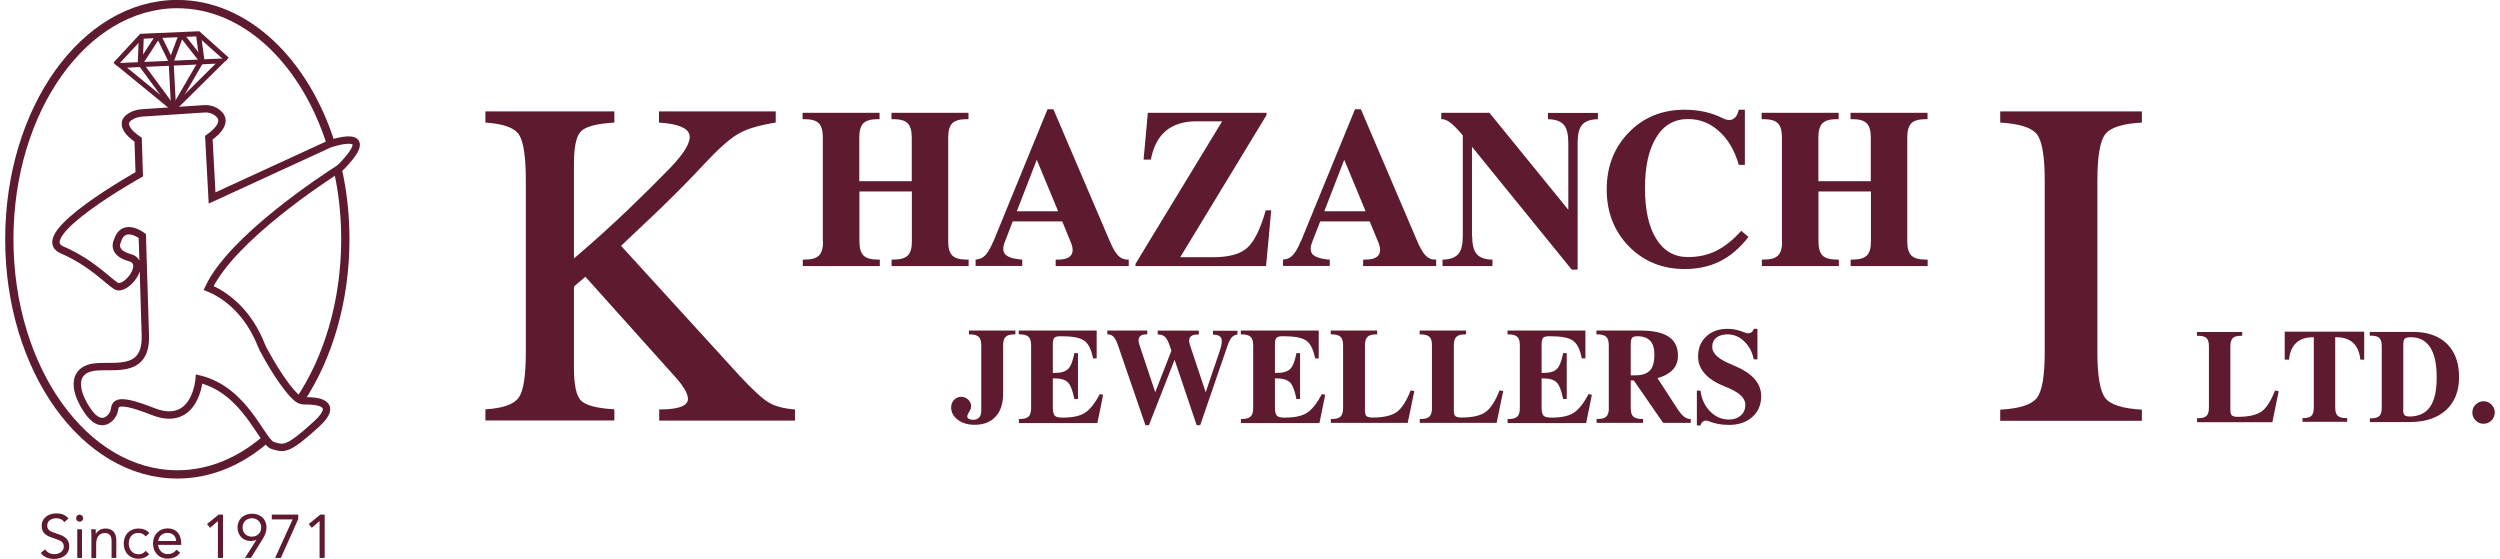 <?xml version="1.0" encoding="UTF-8"?>
<svg xmlns="http://www.w3.org/2000/svg" xmlns:xlink="http://www.w3.org/1999/xlink" width="237px" height="53px" viewBox="0 0 237 53" version="1.1">
<g id="surface1">
<path style=" stroke:none;fill-rule:nonzero;fill:rgb(36.863%,10.196%,18.039%);fill-opacity:1;" d="M 208.281 40 L 208.281 39.645 L 208.398 39.645 C 208.773 39.645 209.031 39.57 209.184 39.418 C 209.332 39.27 209.406 39.008 209.406 38.641 L 209.406 32.832 C 209.406 32.465 209.332 32.207 209.184 32.055 C 209.031 31.906 208.766 31.832 208.387 31.832 L 208.27 31.832 L 208.27 31.473 L 212.562 31.473 L 212.562 31.832 L 212.445 31.832 C 212.07 31.832 211.812 31.906 211.664 32.055 C 211.512 32.207 211.438 32.465 211.438 32.832 L 211.438 38.824 C 211.438 39.105 211.48 39.289 211.578 39.375 C 211.672 39.461 211.844 39.516 212.125 39.516 L 212.145 39.516 C 213.164 39.516 213.906 39.344 214.379 39.02 C 214.852 38.695 215.281 38.016 215.676 37.016 L 216.02 37.09 L 215.719 38.555 L 215.422 40.023 L 208.293 40.023 Z M 208.281 40 "/>
<path style=" stroke:none;fill-rule:nonzero;fill:rgb(36.863%,10.196%,18.039%);fill-opacity:1;" d="M 219.348 38.633 L 219.348 31.969 L 219.297 31.969 C 218.598 31.969 218.062 32.145 217.684 32.5 C 217.297 32.855 217.074 33.383 216.996 34.094 L 216.59 34.094 L 216.59 31.441 L 224.125 31.441 L 224.125 34.094 L 223.762 34.094 C 223.688 33.383 223.449 32.844 223.074 32.5 C 222.688 32.145 222.152 31.969 221.465 31.969 L 221.379 31.969 L 221.379 38.633 C 221.379 39 221.453 39.258 221.605 39.406 C 221.754 39.559 222.023 39.633 222.398 39.633 L 222.516 39.633 L 222.516 39.988 L 218.277 39.988 L 218.277 39.633 L 218.383 39.633 C 218.738 39.633 218.996 39.559 219.133 39.406 C 219.273 39.258 219.348 39 219.348 38.633 Z M 219.348 38.633 "/>
<path style=" stroke:none;fill-rule:nonzero;fill:rgb(36.863%,10.196%,18.039%);fill-opacity:1;" d="M 225.789 38.633 L 225.789 32.82 C 225.789 32.457 225.715 32.195 225.566 32.047 C 225.414 31.895 225.145 31.82 224.77 31.82 L 224.652 31.82 L 224.652 31.465 L 228.766 31.465 C 230.137 31.465 231.199 31.84 231.973 32.594 C 232.734 33.352 233.121 34.395 233.121 35.742 C 233.121 37.09 232.703 38.125 231.879 38.879 C 231.051 39.633 229.891 40.012 228.398 40.012 L 224.664 40.012 L 224.664 39.656 L 224.781 39.656 C 225.156 39.656 225.414 39.582 225.566 39.43 C 225.715 39.277 225.789 39.02 225.789 38.652 Z M 227.82 38.805 C 227.82 39.086 227.863 39.277 227.957 39.363 C 228.055 39.449 228.238 39.492 228.527 39.484 C 229.355 39.449 229.965 39.148 230.363 38.578 C 230.793 37.973 231.008 37.027 230.996 35.73 C 230.996 34.492 230.793 33.555 230.375 32.918 C 229.957 32.281 229.344 31.969 228.539 31.969 C 228.25 31.969 228.066 32.012 227.969 32.109 C 227.875 32.207 227.832 32.391 227.832 32.684 L 227.832 38.805 Z M 227.82 38.805 "/>
<path style=" stroke:none;fill-rule:nonzero;fill:rgb(36.863%,10.196%,18.039%);fill-opacity:1;" d="M 235.441 38.039 C 235.742 38.039 235.988 38.148 236.191 38.352 C 236.398 38.555 236.504 38.816 236.504 39.105 C 236.504 39.398 236.398 39.656 236.191 39.859 C 235.988 40.066 235.742 40.172 235.441 40.172 C 235.141 40.172 234.895 40.066 234.691 39.859 C 234.484 39.656 234.379 39.406 234.379 39.105 C 234.379 38.805 234.477 38.555 234.691 38.352 C 234.906 38.148 235.141 38.039 235.441 38.039 Z M 235.441 38.039 "/>
<path style=" stroke:none;fill-rule:nonzero;fill:rgb(36.863%,10.196%,18.039%);fill-opacity:1;" d="M 78.004 22.895 L 78.004 13.012 C 78.004 12.387 77.875 11.941 77.621 11.684 C 77.363 11.426 76.91 11.297 76.277 11.297 L 76.086 11.297 L 76.086 10.691 L 83.383 10.691 L 83.383 11.297 L 83.191 11.297 C 82.559 11.297 82.117 11.426 81.848 11.684 C 81.59 11.941 81.461 12.387 81.461 13.012 L 81.461 17.18 L 86.434 17.18 L 86.434 13.012 C 86.434 12.387 86.305 11.941 86.047 11.684 C 85.789 11.426 85.34 11.297 84.703 11.297 L 84.512 11.297 L 84.512 10.691 L 91.812 10.691 L 91.812 11.297 L 91.617 11.297 C 90.984 11.297 90.543 11.426 90.277 11.684 C 90.02 11.941 89.891 12.387 89.891 13.012 L 89.891 22.895 C 89.891 23.52 90.02 23.961 90.277 24.219 C 90.535 24.48 90.984 24.609 91.629 24.609 L 91.824 24.609 L 91.824 25.223 L 84.523 25.223 L 84.523 24.609 L 84.715 24.609 C 85.348 24.609 85.789 24.48 86.059 24.219 C 86.324 23.961 86.445 23.52 86.445 22.895 L 86.445 18.152 L 81.473 18.152 L 81.473 22.895 C 81.473 23.52 81.602 23.961 81.859 24.219 C 82.117 24.48 82.566 24.609 83.211 24.609 L 83.406 24.609 L 83.406 25.223 L 76.105 25.223 L 76.105 24.609 L 76.297 24.609 C 76.934 24.609 77.371 24.48 77.641 24.219 C 77.898 23.961 78.027 23.52 78.027 22.895 Z M 78.004 22.895 "/>
<path style=" stroke:none;fill-rule:nonzero;fill:rgb(36.863%,10.196%,18.039%);fill-opacity:1;" d="M 94.172 22.895 L 99.305 10.359 L 99.863 10.359 L 105.219 22.895 C 105.488 23.52 105.746 23.961 105.992 24.219 C 106.238 24.48 106.539 24.609 106.895 24.609 L 107.004 24.609 L 107.004 25.223 L 100.078 25.223 L 100.078 24.609 L 100.293 24.609 C 100.926 24.609 101.344 24.469 101.547 24.176 C 101.754 23.887 101.73 23.465 101.484 22.895 L 100.699 20.988 L 96.008 20.988 L 95.27 22.895 C 95.055 23.434 95.055 23.82 95.27 24.082 C 95.484 24.34 95.957 24.512 96.684 24.598 L 96.91 24.598 L 96.91 25.211 L 92.488 25.211 L 92.488 24.598 L 92.586 24.598 C 92.918 24.566 93.195 24.426 93.434 24.168 C 93.668 23.906 93.914 23.488 94.164 22.883 Z M 96.387 20.027 L 100.312 20.027 L 98.285 15.145 L 96.395 20.027 Z M 96.387 20.027 "/>
<path style=" stroke:none;fill-rule:nonzero;fill:rgb(36.863%,10.196%,18.039%);fill-opacity:1;" d="M 107.656 24.996 L 115.859 11.5 L 113.41 11.5 C 112.211 11.5 111.242 11.805 110.523 12.406 C 109.805 13.012 109.332 13.914 109.098 15.133 L 108.41 15.133 L 108.613 12.914 L 108.816 10.691 L 120.066 10.691 L 120.066 10.91 L 111.887 24.383 L 115.023 24.383 C 116.492 24.383 117.566 24.09 118.23 23.5 C 118.898 22.906 119.488 21.719 119.992 19.941 L 120.508 19.941 L 120.27 22.582 L 120.023 25.223 L 107.645 25.223 L 107.645 25.008 Z M 107.656 24.996 "/>
<path style=" stroke:none;fill-rule:nonzero;fill:rgb(36.863%,10.196%,18.039%);fill-opacity:1;" d="M 123.32 22.895 L 128.453 10.359 L 129.012 10.359 L 134.367 22.895 C 134.637 23.52 134.895 23.961 135.141 24.219 C 135.387 24.48 135.688 24.609 136.043 24.609 L 136.148 24.609 L 136.148 25.223 L 129.227 25.223 L 129.227 24.609 L 129.441 24.609 C 130.074 24.609 130.492 24.469 130.695 24.176 C 130.898 23.887 130.879 23.465 130.633 22.895 L 129.848 20.988 L 125.156 20.988 L 124.414 22.895 C 124.199 23.434 124.199 23.82 124.414 24.082 C 124.629 24.34 125.102 24.512 125.832 24.598 L 126.059 24.598 L 126.059 25.211 L 121.633 25.211 L 121.633 24.598 L 121.73 24.598 C 122.062 24.566 122.344 24.426 122.578 24.168 C 122.816 23.906 123.062 23.488 123.309 22.883 Z M 125.531 20.027 L 129.461 20.027 L 127.434 15.145 L 125.543 20.027 Z M 125.531 20.027 "/>
<path style=" stroke:none;fill-rule:nonzero;fill:rgb(36.863%,10.196%,18.039%);fill-opacity:1;" d="M 139.562 22.379 C 139.562 23.152 139.691 23.703 139.949 24.035 C 140.207 24.371 140.656 24.566 141.293 24.609 L 141.484 24.609 L 141.484 25.223 L 136.75 25.223 L 136.75 24.609 L 136.945 24.609 C 137.578 24.566 138.016 24.371 138.285 24.035 C 138.543 23.703 138.672 23.152 138.672 22.379 L 138.672 12.836 C 138.223 12.297 137.844 11.91 137.555 11.684 C 137.246 11.426 136.953 11.297 136.707 11.297 L 136.633 11.297 L 136.633 10.691 L 141.195 10.691 L 148.676 19.887 L 148.676 13.539 C 148.676 12.762 148.547 12.211 148.289 11.879 C 148.035 11.543 147.582 11.352 146.938 11.309 L 146.746 11.309 L 146.746 10.703 L 151.48 10.703 L 151.48 11.309 L 151.285 11.309 C 150.652 11.352 150.211 11.543 149.945 11.879 C 149.688 12.211 149.559 12.762 149.559 13.539 L 149.559 25.559 L 149 25.559 L 139.543 13.914 L 139.543 22.387 Z M 139.562 22.379 "/>
<path style=" stroke:none;fill-rule:nonzero;fill:rgb(36.863%,10.196%,18.039%);fill-opacity:1;" d="M 165.758 22.453 C 164.953 23.5 164.051 24.273 163.074 24.758 C 162.098 25.254 160.969 25.504 159.703 25.504 C 157.586 25.504 155.828 24.781 154.422 23.359 C 153.023 21.926 152.316 20.125 152.316 17.957 C 152.316 15.793 153.016 13.98 154.422 12.547 C 155.816 11.113 157.578 10.402 159.703 10.402 C 161.055 10.402 162.27 10.672 163.344 11.223 C 163.688 11.395 163.984 11.426 164.242 11.309 C 164.5 11.188 164.684 10.961 164.781 10.594 L 164.836 10.402 L 165.414 10.402 L 165.414 15.629 L 164.836 15.629 C 164.449 14.27 163.824 13.203 162.965 12.438 C 162.109 11.664 161.129 11.285 160.023 11.285 C 158.738 11.285 157.727 11.855 157.02 13.012 C 156.301 14.164 155.945 15.77 155.945 17.84 C 155.945 19.91 156.301 21.516 157.02 22.656 C 157.738 23.801 158.738 24.371 160.023 24.371 C 161 24.371 161.895 24.176 162.699 23.777 C 163.504 23.379 164.285 22.754 165.07 21.883 L 165.746 22.453 Z M 165.758 22.453 "/>
<path style=" stroke:none;fill-rule:nonzero;fill:rgb(36.863%,10.196%,18.039%);fill-opacity:1;" d="M 168.926 22.895 L 168.926 13.012 C 168.926 12.387 168.797 11.941 168.539 11.684 C 168.281 11.426 167.828 11.297 167.195 11.297 L 167.004 11.297 L 167.004 10.691 L 174.305 10.691 L 174.305 11.297 L 174.109 11.297 C 173.477 11.297 173.035 11.426 172.77 11.684 C 172.512 11.941 172.383 12.387 172.383 13.012 L 172.383 17.18 L 177.352 17.18 L 177.352 13.012 C 177.352 12.387 177.223 11.941 176.965 11.684 C 176.707 11.426 176.258 11.297 175.625 11.297 L 175.43 11.297 L 175.43 10.691 L 182.73 10.691 L 182.73 11.297 L 182.539 11.297 C 181.902 11.297 181.465 11.426 181.195 11.684 C 180.938 11.941 180.809 12.387 180.809 13.012 L 180.809 22.895 C 180.809 23.52 180.938 23.961 181.195 24.219 C 181.453 24.48 181.902 24.609 182.547 24.609 L 182.742 24.609 L 182.742 25.223 L 175.441 25.223 L 175.441 24.609 L 175.633 24.609 C 176.27 24.609 176.707 24.48 176.977 24.219 C 177.246 23.961 177.363 23.52 177.363 22.895 L 177.363 18.152 L 172.391 18.152 L 172.391 22.895 C 172.391 23.52 172.52 23.961 172.777 24.219 C 173.035 24.48 173.488 24.609 174.133 24.609 L 174.324 24.609 L 174.324 25.223 L 167.023 25.223 L 167.023 24.609 L 167.219 24.609 C 167.852 24.609 168.293 24.48 168.559 24.219 C 168.816 23.961 168.945 23.52 168.945 22.895 Z M 168.926 22.895 "/>
<path style=" stroke:none;fill-rule:nonzero;fill:rgb(36.863%,10.196%,18.039%);fill-opacity:1;" d="M 93.023 32.734 C 93.023 32.359 92.949 32.09 92.789 31.938 C 92.629 31.785 92.359 31.699 91.973 31.699 L 91.855 31.699 L 91.855 31.336 L 96.258 31.336 L 96.258 31.699 L 96.137 31.699 C 95.762 31.699 95.492 31.777 95.332 31.938 C 95.172 32.09 95.098 32.359 95.098 32.734 L 95.098 37.316 C 95.098 38.254 94.859 38.977 94.387 39.492 C 93.914 40.012 93.25 40.27 92.391 40.27 C 91.746 40.27 91.223 40.109 90.801 39.797 C 90.383 39.484 90.168 39.086 90.168 38.609 C 90.168 38.34 90.266 38.105 90.449 37.91 C 90.629 37.715 90.855 37.617 91.113 37.617 C 91.371 37.617 91.586 37.703 91.781 37.879 C 91.961 38.051 92.059 38.254 92.059 38.492 C 92.059 38.664 92.016 38.824 91.918 38.965 C 91.77 39.203 91.695 39.375 91.695 39.492 C 91.695 39.613 91.789 39.699 91.961 39.754 C 92.059 39.785 92.156 39.797 92.262 39.797 C 92.508 39.797 92.703 39.719 92.832 39.57 C 92.961 39.418 93.023 39.203 93.023 38.934 Z M 93.023 32.734 "/>
<path style=" stroke:none;fill-rule:nonzero;fill:rgb(36.863%,10.196%,18.039%);fill-opacity:1;" d="M 96.59 40.086 L 96.59 39.719 L 96.707 39.719 C 97.082 39.719 97.352 39.645 97.512 39.484 C 97.672 39.332 97.75 39.062 97.75 38.688 L 97.75 32.734 C 97.75 32.359 97.672 32.09 97.512 31.938 C 97.352 31.785 97.082 31.699 96.695 31.699 L 96.578 31.699 L 96.578 31.336 L 103.965 31.336 L 103.965 33.977 L 103.621 33.977 C 103.461 33.133 103.18 32.574 102.785 32.293 C 102.387 32.012 101.668 31.875 100.625 31.875 L 100.539 31.875 C 100.25 31.875 100.055 31.918 99.961 32.023 C 99.863 32.121 99.809 32.316 99.809 32.605 L 99.809 35.355 L 99.961 35.355 C 100.57 35.355 101.012 35.227 101.258 34.977 C 101.504 34.73 101.711 34.234 101.848 33.48 L 102.191 33.48 L 102.191 37.824 L 101.848 37.824 C 101.699 37.047 101.496 36.52 101.25 36.262 C 100.992 36 100.57 35.871 99.961 35.871 L 99.809 35.871 L 99.809 38.652 C 99.809 39.031 99.875 39.277 99.992 39.406 C 100.109 39.539 100.367 39.59 100.734 39.59 C 101.676 39.59 102.375 39.441 102.848 39.137 C 103.32 38.836 103.793 38.242 104.266 37.359 L 104.574 37.426 L 104.309 38.762 L 104.027 40.109 L 96.578 40.109 Z M 96.59 40.086 "/>
<path style=" stroke:none;fill-rule:nonzero;fill:rgb(36.863%,10.196%,18.039%);fill-opacity:1;" d="M 108.582 40.293 L 105.984 32.734 C 105.855 32.359 105.727 32.09 105.574 31.938 C 105.426 31.785 105.254 31.699 105.039 31.699 L 104.973 31.699 L 104.973 31.336 L 108.762 31.336 L 108.762 31.699 L 108.656 31.699 C 108.332 31.699 108.117 31.785 108.012 31.961 C 107.902 32.133 107.914 32.391 108.031 32.734 L 109.516 37.188 C 109.516 37.188 111.051 33.242 111.051 33.242 L 110.879 32.746 C 110.75 32.367 110.609 32.102 110.449 31.949 C 110.289 31.797 110.082 31.711 109.824 31.711 L 109.75 31.711 L 109.75 31.344 L 113.648 31.344 L 113.648 31.711 L 113.531 31.711 C 113.176 31.711 112.938 31.797 112.82 31.969 C 112.703 32.145 112.703 32.402 112.82 32.746 L 114.301 37.188 C 114.301 37.188 115.633 33.266 115.633 33.266 C 115.816 32.727 115.871 32.336 115.793 32.109 C 115.707 31.883 115.484 31.742 115.109 31.723 L 114.988 31.723 L 114.988 31.355 L 117.309 31.355 L 117.309 31.723 L 117.254 31.723 C 117.051 31.754 116.879 31.852 116.75 32.004 C 116.621 32.152 116.492 32.414 116.375 32.758 L 113.777 40.312 L 113.445 40.312 L 111.352 34.105 L 108.914 40.312 L 108.582 40.312 Z M 108.582 40.293 "/>
<path style=" stroke:none;fill-rule:nonzero;fill:rgb(36.863%,10.196%,18.039%);fill-opacity:1;" d="M 117.641 40.086 L 117.641 39.719 L 117.758 39.719 C 118.137 39.719 118.402 39.645 118.562 39.484 C 118.727 39.332 118.801 39.062 118.801 38.688 L 118.801 32.734 C 118.801 32.359 118.727 32.09 118.562 31.938 C 118.402 31.785 118.137 31.699 117.75 31.699 L 117.629 31.699 L 117.629 31.336 L 125.016 31.336 L 125.016 33.977 L 124.672 33.977 C 124.512 33.133 124.234 32.574 123.836 32.293 C 123.438 32.012 122.719 31.875 121.676 31.875 L 121.594 31.875 C 121.301 31.875 121.109 31.918 121.012 32.023 C 120.914 32.121 120.863 32.316 120.863 32.605 L 120.863 35.355 L 121.012 35.355 C 121.625 35.355 122.062 35.227 122.312 34.977 C 122.559 34.73 122.762 34.234 122.902 33.48 L 123.246 33.48 L 123.246 37.824 L 122.902 37.824 C 122.75 37.047 122.547 36.52 122.301 36.262 C 122.043 36 121.625 35.871 121.012 35.871 L 120.863 35.871 L 120.863 38.652 C 120.863 39.031 120.926 39.277 121.043 39.406 C 121.164 39.539 121.422 39.59 121.785 39.59 C 122.73 39.59 123.426 39.441 123.898 39.137 C 124.371 38.836 124.844 38.242 125.316 37.359 L 125.629 37.426 L 125.359 38.762 L 125.082 40.109 L 117.629 40.109 Z M 117.641 40.086 "/>
<path style=" stroke:none;fill-rule:nonzero;fill:rgb(36.863%,10.196%,18.039%);fill-opacity:1;" d="M 126.164 40.086 L 126.164 39.719 L 126.285 39.719 C 126.66 39.719 126.926 39.645 127.09 39.484 C 127.25 39.332 127.324 39.062 127.324 38.688 L 127.324 32.734 C 127.324 32.359 127.25 32.09 127.09 31.938 C 126.926 31.785 126.66 31.699 126.273 31.699 L 126.156 31.699 L 126.156 31.336 L 130.555 31.336 L 130.555 31.699 L 130.438 31.699 C 130.062 31.699 129.793 31.777 129.633 31.938 C 129.473 32.102 129.398 32.359 129.398 32.734 L 129.398 38.879 C 129.398 39.16 129.441 39.355 129.535 39.441 C 129.633 39.527 129.816 39.582 130.094 39.582 L 130.117 39.582 C 131.156 39.582 131.918 39.406 132.402 39.062 C 132.887 38.719 133.324 38.039 133.734 37.004 L 134.078 37.078 L 133.766 38.578 L 133.453 40.086 L 126.156 40.086 Z M 126.164 40.086 "/>
<path style=" stroke:none;fill-rule:nonzero;fill:rgb(36.863%,10.196%,18.039%);fill-opacity:1;" d="M 134.594 40.086 L 134.594 39.719 L 134.711 39.719 C 135.086 39.719 135.355 39.645 135.516 39.484 C 135.676 39.332 135.75 39.062 135.75 38.688 L 135.75 32.734 C 135.75 32.359 135.676 32.09 135.516 31.938 C 135.355 31.785 135.086 31.699 134.699 31.699 L 134.582 31.699 L 134.582 31.336 L 138.984 31.336 L 138.984 31.699 L 138.863 31.699 C 138.488 31.699 138.223 31.777 138.059 31.938 C 137.898 32.102 137.824 32.359 137.824 32.734 L 137.824 38.879 C 137.824 39.16 137.867 39.355 137.965 39.441 C 138.059 39.527 138.242 39.582 138.523 39.582 L 138.543 39.582 C 139.586 39.582 140.348 39.406 140.828 39.062 C 141.312 38.719 141.754 38.039 142.16 37.004 L 142.504 37.078 L 142.191 38.578 L 141.883 40.086 L 134.582 40.086 Z M 134.594 40.086 "/>
<path style=" stroke:none;fill-rule:nonzero;fill:rgb(36.863%,10.196%,18.039%);fill-opacity:1;" d="M 142.922 40.086 L 142.922 39.719 L 143.043 39.719 C 143.418 39.719 143.684 39.645 143.848 39.484 C 144.008 39.332 144.082 39.062 144.082 38.688 L 144.082 32.734 C 144.082 32.359 144.008 32.09 143.848 31.938 C 143.684 31.785 143.418 31.699 143.031 31.699 L 142.914 31.699 L 142.914 31.336 L 150.297 31.336 L 150.297 33.977 L 149.953 33.977 C 149.793 33.133 149.516 32.574 149.117 32.293 C 148.719 32.012 148 31.875 146.961 31.875 L 146.875 31.875 C 146.586 31.875 146.391 31.918 146.293 32.023 C 146.199 32.121 146.145 32.316 146.145 32.605 L 146.145 35.355 L 146.293 35.355 C 146.906 35.355 147.348 35.227 147.594 34.977 C 147.84 34.73 148.043 34.234 148.184 33.48 L 148.527 33.48 L 148.527 37.824 L 148.184 37.824 C 148.035 37.047 147.828 36.52 147.582 36.262 C 147.324 36 146.906 35.871 146.293 35.871 L 146.145 35.871 L 146.145 38.652 C 146.145 39.031 146.207 39.277 146.328 39.406 C 146.445 39.539 146.703 39.59 147.066 39.59 C 148.012 39.59 148.711 39.441 149.184 39.137 C 149.656 38.836 150.125 38.242 150.598 37.359 L 150.91 37.426 L 150.641 38.762 L 150.363 40.109 L 142.914 40.109 Z M 142.922 40.086 "/>
<path style=" stroke:none;fill-rule:nonzero;fill:rgb(36.863%,10.196%,18.039%);fill-opacity:1;" d="M 152.512 38.688 L 152.512 32.734 C 152.512 32.359 152.434 32.09 152.273 31.938 C 152.113 31.785 151.844 31.699 151.457 31.699 L 151.34 31.699 L 151.34 31.336 L 155.484 31.336 C 156.707 31.336 157.609 31.527 158.188 31.918 C 158.77 32.305 159.07 32.898 159.07 33.707 C 159.07 34.516 158.727 35.074 158.039 35.473 C 157.781 35.625 157.469 35.754 157.125 35.84 L 158.973 38.688 C 159.219 39.062 159.434 39.332 159.629 39.484 C 159.809 39.633 160.016 39.719 160.219 39.719 L 160.281 39.719 L 160.281 40.086 L 157.664 40.086 L 154.883 36.066 L 154.594 36.066 L 154.594 38.688 C 154.594 39.062 154.668 39.332 154.828 39.484 C 154.988 39.633 155.258 39.719 155.645 39.719 L 155.762 39.719 L 155.762 40.086 L 151.359 40.086 L 151.359 39.719 L 151.48 39.719 C 151.855 39.719 152.125 39.645 152.285 39.484 C 152.445 39.332 152.52 39.062 152.52 38.688 Z M 154.582 35.582 L 155 35.582 C 155.656 35.582 156.117 35.43 156.406 35.129 C 156.688 34.828 156.836 34.32 156.836 33.621 C 156.836 33.027 156.707 32.594 156.438 32.305 C 156.18 32.035 155.816 31.895 155.332 31.875 C 155.031 31.875 154.84 31.906 154.742 32.004 C 154.645 32.102 154.594 32.293 154.594 32.594 L 154.594 35.582 Z M 154.582 35.582 "/>
<path style=" stroke:none;fill-rule:nonzero;fill:rgb(36.863%,10.196%,18.039%);fill-opacity:1;" d="M 166.25 34.051 C 166.121 33.371 165.82 32.812 165.359 32.367 C 164.898 31.918 164.371 31.699 163.781 31.699 C 163.32 31.699 162.965 31.809 162.707 32.012 C 162.449 32.219 162.32 32.508 162.32 32.875 C 162.32 33.211 162.484 33.512 162.793 33.793 C 163.105 34.07 163.609 34.34 164.297 34.621 C 165.18 34.977 165.844 35.398 166.293 35.883 C 166.734 36.367 166.961 36.93 166.961 37.555 C 166.961 38.371 166.68 39.031 166.121 39.527 C 165.562 40.023 164.824 40.281 163.91 40.281 C 163.191 40.281 162.535 40.164 161.945 39.914 C 161.797 39.852 161.645 39.859 161.508 39.926 C 161.367 39.988 161.27 40.109 161.227 40.27 L 161.207 40.336 L 160.863 40.336 L 160.863 37.035 L 161.207 37.035 C 161.301 37.824 161.613 38.48 162.117 39 C 162.633 39.516 163.223 39.773 163.91 39.773 C 164.371 39.773 164.738 39.645 165.027 39.387 C 165.316 39.129 165.457 38.793 165.457 38.383 C 165.457 38.051 165.309 37.738 164.996 37.457 C 164.684 37.176 164.191 36.906 163.516 36.637 C 162.664 36.305 162.031 35.895 161.613 35.418 C 161.184 34.945 160.98 34.406 160.98 33.801 C 160.98 33.004 161.238 32.367 161.754 31.895 C 162.27 31.41 162.945 31.172 163.793 31.172 C 164.309 31.172 164.836 31.293 165.395 31.52 C 165.586 31.605 165.758 31.613 165.906 31.57 C 166.047 31.527 166.156 31.422 166.23 31.25 L 166.262 31.172 L 166.605 31.172 L 166.605 34.062 L 166.262 34.062 Z M 166.25 34.051 "/>
<path style=" stroke:none;fill-rule:nonzero;fill:rgb(36.863%,10.196%,18.039%);fill-opacity:1;" d="M 49.848 33.352 L 49.848 17.105 C 49.848 14.832 49.621 13.375 49.18 12.73 C 48.73 12.094 47.68 11.727 46.016 11.621 L 46.016 10.562 L 58.242 10.562 L 58.242 11.621 C 56.578 11.715 55.527 11.996 55.074 12.449 C 54.625 12.902 54.41 13.938 54.41 15.531 L 54.41 24.5 C 56.039 23.121 57.758 21.578 59.551 19.867 C 60.988 18.484 62.309 17.172 63.523 15.93 C 64.91 14.488 65.52 13.43 65.359 12.773 C 65.199 12.117 64.23 11.727 62.473 11.621 L 62.473 10.562 L 73.539 10.562 L 73.539 11.621 C 71.961 11.867 70.77 12.223 69.988 12.688 C 69.191 13.141 68.117 14.098 66.766 15.543 C 65.113 17.32 63.223 19.219 61.074 21.223 L 58.875 23.305 L 70.156 35.668 C 71.359 36.961 72.262 37.789 72.875 38.156 C 73.484 38.523 74.312 38.738 75.363 38.816 L 75.363 39.871 L 62.492 39.871 L 62.492 38.816 C 64.051 38.816 64.93 38.578 65.156 38.094 C 65.379 37.609 64.984 36.801 63.965 35.68 L 55.492 26.234 L 54.41 27.164 L 54.41 34.891 C 54.41 36.496 54.633 37.52 55.074 37.973 C 55.527 38.426 56.578 38.707 58.242 38.805 L 58.242 39.859 L 46.016 39.859 L 46.016 38.805 C 47.68 38.707 48.73 38.328 49.18 37.684 C 49.633 37.047 49.848 35.602 49.848 33.316 Z M 49.848 33.352 "/>
<path style=" stroke:none;fill-rule:nonzero;fill:rgb(36.863%,10.196%,18.039%);fill-opacity:1;" d="M 193.84 33.352 L 193.84 17.105 C 193.84 14.832 193.594 13.375 193.102 12.73 C 192.605 12.094 191.449 11.727 189.621 11.621 L 189.621 10.562 L 203.051 10.562 L 203.051 11.621 C 201.227 11.715 200.066 12.082 199.574 12.73 C 199.082 13.375 198.832 14.82 198.832 17.105 L 198.832 33.352 C 198.832 35.625 199.082 37.078 199.574 37.727 C 200.066 38.371 201.227 38.73 203.051 38.836 L 203.051 39.895 L 189.621 39.895 L 189.621 38.836 C 191.449 38.738 192.605 38.363 193.102 37.715 C 193.594 37.078 193.84 35.637 193.84 33.352 Z M 193.84 33.352 "/>
<path style="fill:none;stroke-width:0.73;stroke-linecap:butt;stroke-linejoin:miter;stroke:rgb(36.863%,10.196%,18.039%);stroke-opacity:1;stroke-miterlimit:10;" d="M 23.011 38.61 C 20.741 40.581 18.059 41.719 15.192 41.719 C 7.001 41.719 0.361 32.46 0.361 21.041 C 0.361 9.622 7.001 0.359 15.192 0.359 C 21.228 0.359 26.432 5.4 28.738 12.63 " transform="matrix(1.074,0,0,1.078,0.496,0)"/>
<path style="fill:none;stroke-width:0.73;stroke-linecap:butt;stroke-linejoin:miter;stroke:rgb(36.863%,10.196%,18.039%);stroke-opacity:1;stroke-miterlimit:10;" d="M 29.35 14.902 C 29.79 16.841 30.019 18.899 30.019 21.041 C 30.019 26.498 28.498 31.471 26.031 35.16 " transform="matrix(1.074,0,0,1.078,0.496,0)"/>
<path style="fill:none;stroke-width:0.65;stroke-linecap:butt;stroke-linejoin:miter;stroke:rgb(36.863%,10.196%,18.039%);stroke-opacity:1;stroke-miterlimit:10;" d="M 11.83 15.329 L 11.731 12.282 C 11.731 12.282 9.599 10.959 11.2 10.162 C 11.469 10.031 11.761 9.951 12.059 9.93 L 17.539 9.571 C 17.961 9.538 18.379 9.651 18.721 9.912 C 19.22 10.288 19.54 10.991 17.972 12.111 L 18.259 17.41 L 28.629 12.659 C 28.629 12.659 33.141 11.1 29.67 14.652 C 29.59 14.739 29.492 14.811 29.39 14.88 C 28.2 15.641 19.998 20.961 17.95 25.332 C 18.041 25.371 21.01 26.372 22.571 30.271 C 22.629 30.409 22.691 30.55 22.76 30.691 C 24.019 33.04 25.122 34.478 25.751 35.011 C 25.94 35.171 26.191 35.25 26.439 35.25 C 27.348 35.229 29.59 35.359 27.49 37.28 C 24.9 39.639 24.609 39.469 23.619 39.179 C 22.629 38.889 21.228 34.319 17.12 33.33 C 17.12 33.33 16.811 37.671 13.041 36.189 C 9.319 34.728 9.781 35.721 9.581 36.269 C 9.41 36.729 8.489 37.881 7.289 36.149 C 6.092 34.42 5.931 32.75 7.54 32.34 C 9.152 31.931 12.47 33.159 12.368 29.51 L 12.099 20.751 C 12.099 20.751 10.411 19.45 9.89 21.218 C 9.89 21.218 9.352 22.211 11 22.661 C 12.648 23.11 10.611 25.669 9.781 25.15 C 8.952 24.628 7.682 23.139 5 21.968 C 2.158 20.7 11.83 15.329 11.83 15.329 Z M 11.83 15.329 " transform="matrix(1.074,0,0,1.078,0.496,0)"/>
<path style=" stroke:none;fill-rule:nonzero;fill:rgb(36.863%,10.196%,18.039%);fill-opacity:1;" d="M 20.441 6.035 L 16.438 10.004 L 12.047 6.414 L 20.441 6.035 M 21.633 5.52 L 10.801 5.992 L 16.469 10.629 Z M 21.633 5.52 "/>
<path style="fill:none;stroke-width:0.44;stroke-linecap:butt;stroke-linejoin:miter;stroke:rgb(36.863%,10.196%,18.039%);stroke-opacity:1;stroke-miterlimit:10;" d="M 9.719 5.65 L 12.012 3.189 L 17.051 2.972 L 19.58 5.229 " transform="matrix(1.074,0,0,1.078,0.496,0)"/>
<path style="fill:none;stroke-width:0.44;stroke-linecap:butt;stroke-linejoin:miter;stroke:rgb(36.863%,10.196%,18.039%);stroke-opacity:1;stroke-miterlimit:10;" d="M 14.861 9.56 L 11.972 5.65 " transform="matrix(1.074,0,0,1.078,0.496,0)"/>
<path style="fill:none;stroke-width:0.44;stroke-linecap:butt;stroke-linejoin:miter;stroke:rgb(36.863%,10.196%,18.039%);stroke-opacity:1;stroke-miterlimit:10;" d="M 17.269 5.421 L 14.861 9.56 " transform="matrix(1.074,0,0,1.078,0.496,0)"/>
<path style="fill:none;stroke-width:0.44;stroke-linecap:butt;stroke-linejoin:miter;stroke:rgb(36.863%,10.196%,18.039%);stroke-opacity:1;stroke-miterlimit:10;" d="M 11.921 5.519 L 12.012 3.189 " transform="matrix(1.074,0,0,1.078,0.496,0)"/>
<path style="fill:none;stroke-width:0.44;stroke-linecap:butt;stroke-linejoin:miter;stroke:rgb(36.863%,10.196%,18.039%);stroke-opacity:1;stroke-miterlimit:10;" d="M 17.36 5.298 L 17.051 2.972 " transform="matrix(1.074,0,0,1.078,0.496,0)"/>
<path style="fill:none;stroke-width:0.44;stroke-linecap:butt;stroke-linejoin:miter;stroke:rgb(36.863%,10.196%,18.039%);stroke-opacity:1;stroke-miterlimit:10;" d="M 11.939 5.541 L 13.522 3.12 " transform="matrix(1.074,0,0,1.078,0.496,0)"/>
<path style="fill:none;stroke-width:0.44;stroke-linecap:butt;stroke-linejoin:miter;stroke:rgb(36.863%,10.196%,18.039%);stroke-opacity:1;stroke-miterlimit:10;" d="M 17.339 5.32 L 15.541 3.03 " transform="matrix(1.074,0,0,1.078,0.496,0)"/>
<path style="fill:none;stroke-width:0.44;stroke-linecap:butt;stroke-linejoin:miter;stroke:rgb(36.863%,10.196%,18.039%);stroke-opacity:1;stroke-miterlimit:10;" d="M 13.522 3.12 L 14.65 5.411 " transform="matrix(1.074,0,0,1.078,0.496,0)"/>
<path style="fill:none;stroke-width:0.44;stroke-linecap:butt;stroke-linejoin:miter;stroke:rgb(36.863%,10.196%,18.039%);stroke-opacity:1;stroke-miterlimit:10;" d="M 15.541 3.03 L 14.65 5.411 " transform="matrix(1.074,0,0,1.078,0.496,0)"/>
<path style="fill:none;stroke-width:0.44;stroke-linecap:butt;stroke-linejoin:miter;stroke:rgb(36.863%,10.196%,18.039%);stroke-opacity:1;stroke-miterlimit:10;" d="M 14.639 5.331 L 14.861 9.56 " transform="matrix(1.074,0,0,1.078,0.496,0)"/>
<path style=" stroke:none;fill-rule:nonzero;fill:rgb(36.863%,10.196%,18.039%);fill-opacity:1;" d="M 6.098 49.508 C 5.938 49.25 5.648 49.129 5.348 49.129 C 4.918 49.129 4.477 49.336 4.477 49.82 C 4.477 50.199 4.684 50.371 5.336 50.574 C 5.969 50.781 6.562 50.984 6.562 51.793 C 6.562 52.602 5.863 52.988 5.121 52.988 C 4.648 52.988 4.137 52.828 3.867 52.418 L 4.285 52.074 C 4.457 52.375 4.801 52.535 5.156 52.535 C 5.574 52.535 6.047 52.289 6.047 51.824 C 6.047 51.32 5.703 51.23 4.973 50.984 C 4.391 50.789 3.953 50.543 3.953 49.852 C 3.953 49.066 4.629 48.668 5.348 48.668 C 5.809 48.668 6.195 48.797 6.496 49.152 L 6.098 49.496 Z M 6.098 49.508 "/>
<path style=" stroke:none;fill-rule:nonzero;fill:rgb(36.863%,10.196%,18.039%);fill-opacity:1;" d="M 7.547 48.785 C 7.73 48.785 7.883 48.938 7.883 49.121 C 7.883 49.312 7.742 49.453 7.547 49.453 C 7.355 49.453 7.215 49.312 7.215 49.121 C 7.215 48.938 7.355 48.785 7.547 48.785 Z M 7.324 50.176 L 7.773 50.176 L 7.773 52.891 L 7.324 52.891 Z M 7.324 50.176 "/>
<path style=" stroke:none;fill-rule:nonzero;fill:rgb(36.863%,10.196%,18.039%);fill-opacity:1;" d="M 8.664 50.824 C 8.664 50.574 8.645 50.359 8.645 50.176 L 9.074 50.176 C 9.074 50.316 9.082 50.469 9.082 50.617 L 9.094 50.617 C 9.211 50.348 9.555 50.102 9.996 50.102 C 10.703 50.102 11.027 50.555 11.027 51.211 L 11.027 52.891 L 10.578 52.891 L 10.578 51.266 C 10.578 50.812 10.383 50.531 9.953 50.531 C 9.375 50.531 9.117 50.953 9.117 51.578 L 9.117 52.902 L 8.664 52.902 Z M 8.664 50.824 "/>
<path style=" stroke:none;fill-rule:nonzero;fill:rgb(36.863%,10.196%,18.039%);fill-opacity:1;" d="M 13.809 50.855 C 13.613 50.617 13.398 50.52 13.121 50.52 C 12.508 50.52 12.207 50.973 12.207 51.535 C 12.207 52.094 12.574 52.547 13.121 52.547 C 13.41 52.547 13.637 52.441 13.809 52.215 L 14.141 52.535 C 13.883 52.84 13.508 52.969 13.121 52.969 C 12.281 52.969 11.727 52.375 11.727 51.535 C 11.727 50.691 12.293 50.102 13.121 50.102 C 13.52 50.102 13.895 50.23 14.16 50.531 Z M 13.809 50.855 "/>
<path style=" stroke:none;fill-rule:nonzero;fill:rgb(36.863%,10.196%,18.039%);fill-opacity:1;" d="M 17.082 52.395 C 16.762 52.805 16.383 52.957 15.879 52.957 C 15.031 52.957 14.504 52.32 14.504 51.523 C 14.504 50.684 15.098 50.09 15.891 50.09 C 16.684 50.09 17.18 50.617 17.18 51.512 L 17.18 51.652 L 14.988 51.652 C 15.02 52.125 15.387 52.527 15.867 52.527 C 16.254 52.527 16.512 52.387 16.727 52.117 L 17.07 52.387 Z M 16.695 51.285 C 16.676 50.824 16.375 50.52 15.879 50.52 C 15.387 50.52 15.055 50.832 15 51.285 Z M 16.695 51.285 "/>
<path style=" stroke:none;fill-rule:nonzero;fill:rgb(36.863%,10.196%,18.039%);fill-opacity:1;" d="M 21.141 52.891 L 20.656 52.891 L 20.656 49.41 L 20.645 49.41 L 19.918 50.035 L 19.625 49.68 L 20.723 48.785 L 21.141 48.785 Z M 21.141 52.891 "/>
<path style=" stroke:none;fill-rule:nonzero;fill:rgb(36.863%,10.196%,18.039%);fill-opacity:1;" d="M 24.309 51.18 L 24.297 51.18 C 24.145 51.254 23.91 51.285 23.75 51.285 C 23.039 51.285 22.516 50.758 22.516 49.992 C 22.516 49.227 23.105 48.699 23.887 48.699 C 24.672 48.699 25.262 49.184 25.262 49.992 C 25.262 50.469 25.09 50.789 24.875 51.145 L 23.793 52.883 L 23.223 52.883 L 24.316 51.168 Z M 24.758 50.004 C 24.758 49.465 24.359 49.129 23.879 49.129 C 23.395 49.129 22.996 49.465 22.996 50.004 C 22.996 50.543 23.395 50.875 23.879 50.875 C 24.359 50.875 24.758 50.543 24.758 50.004 Z M 24.758 50.004 "/>
<path style=" stroke:none;fill-rule:nonzero;fill:rgb(36.863%,10.196%,18.039%);fill-opacity:1;" d="M 28.258 49.238 L 26.625 52.891 L 26.078 52.891 L 27.742 49.238 L 25.766 49.238 L 25.766 48.785 L 28.27 48.785 L 28.27 49.238 Z M 28.258 49.238 "/>
<path style=" stroke:none;fill-rule:nonzero;fill:rgb(36.863%,10.196%,18.039%);fill-opacity:1;" d="M 30.781 52.891 L 30.297 52.891 L 30.297 49.41 L 30.285 49.41 L 29.555 50.035 L 29.266 49.68 L 30.363 48.785 L 30.781 48.785 Z M 30.781 52.891 "/>
</g>
</svg>

